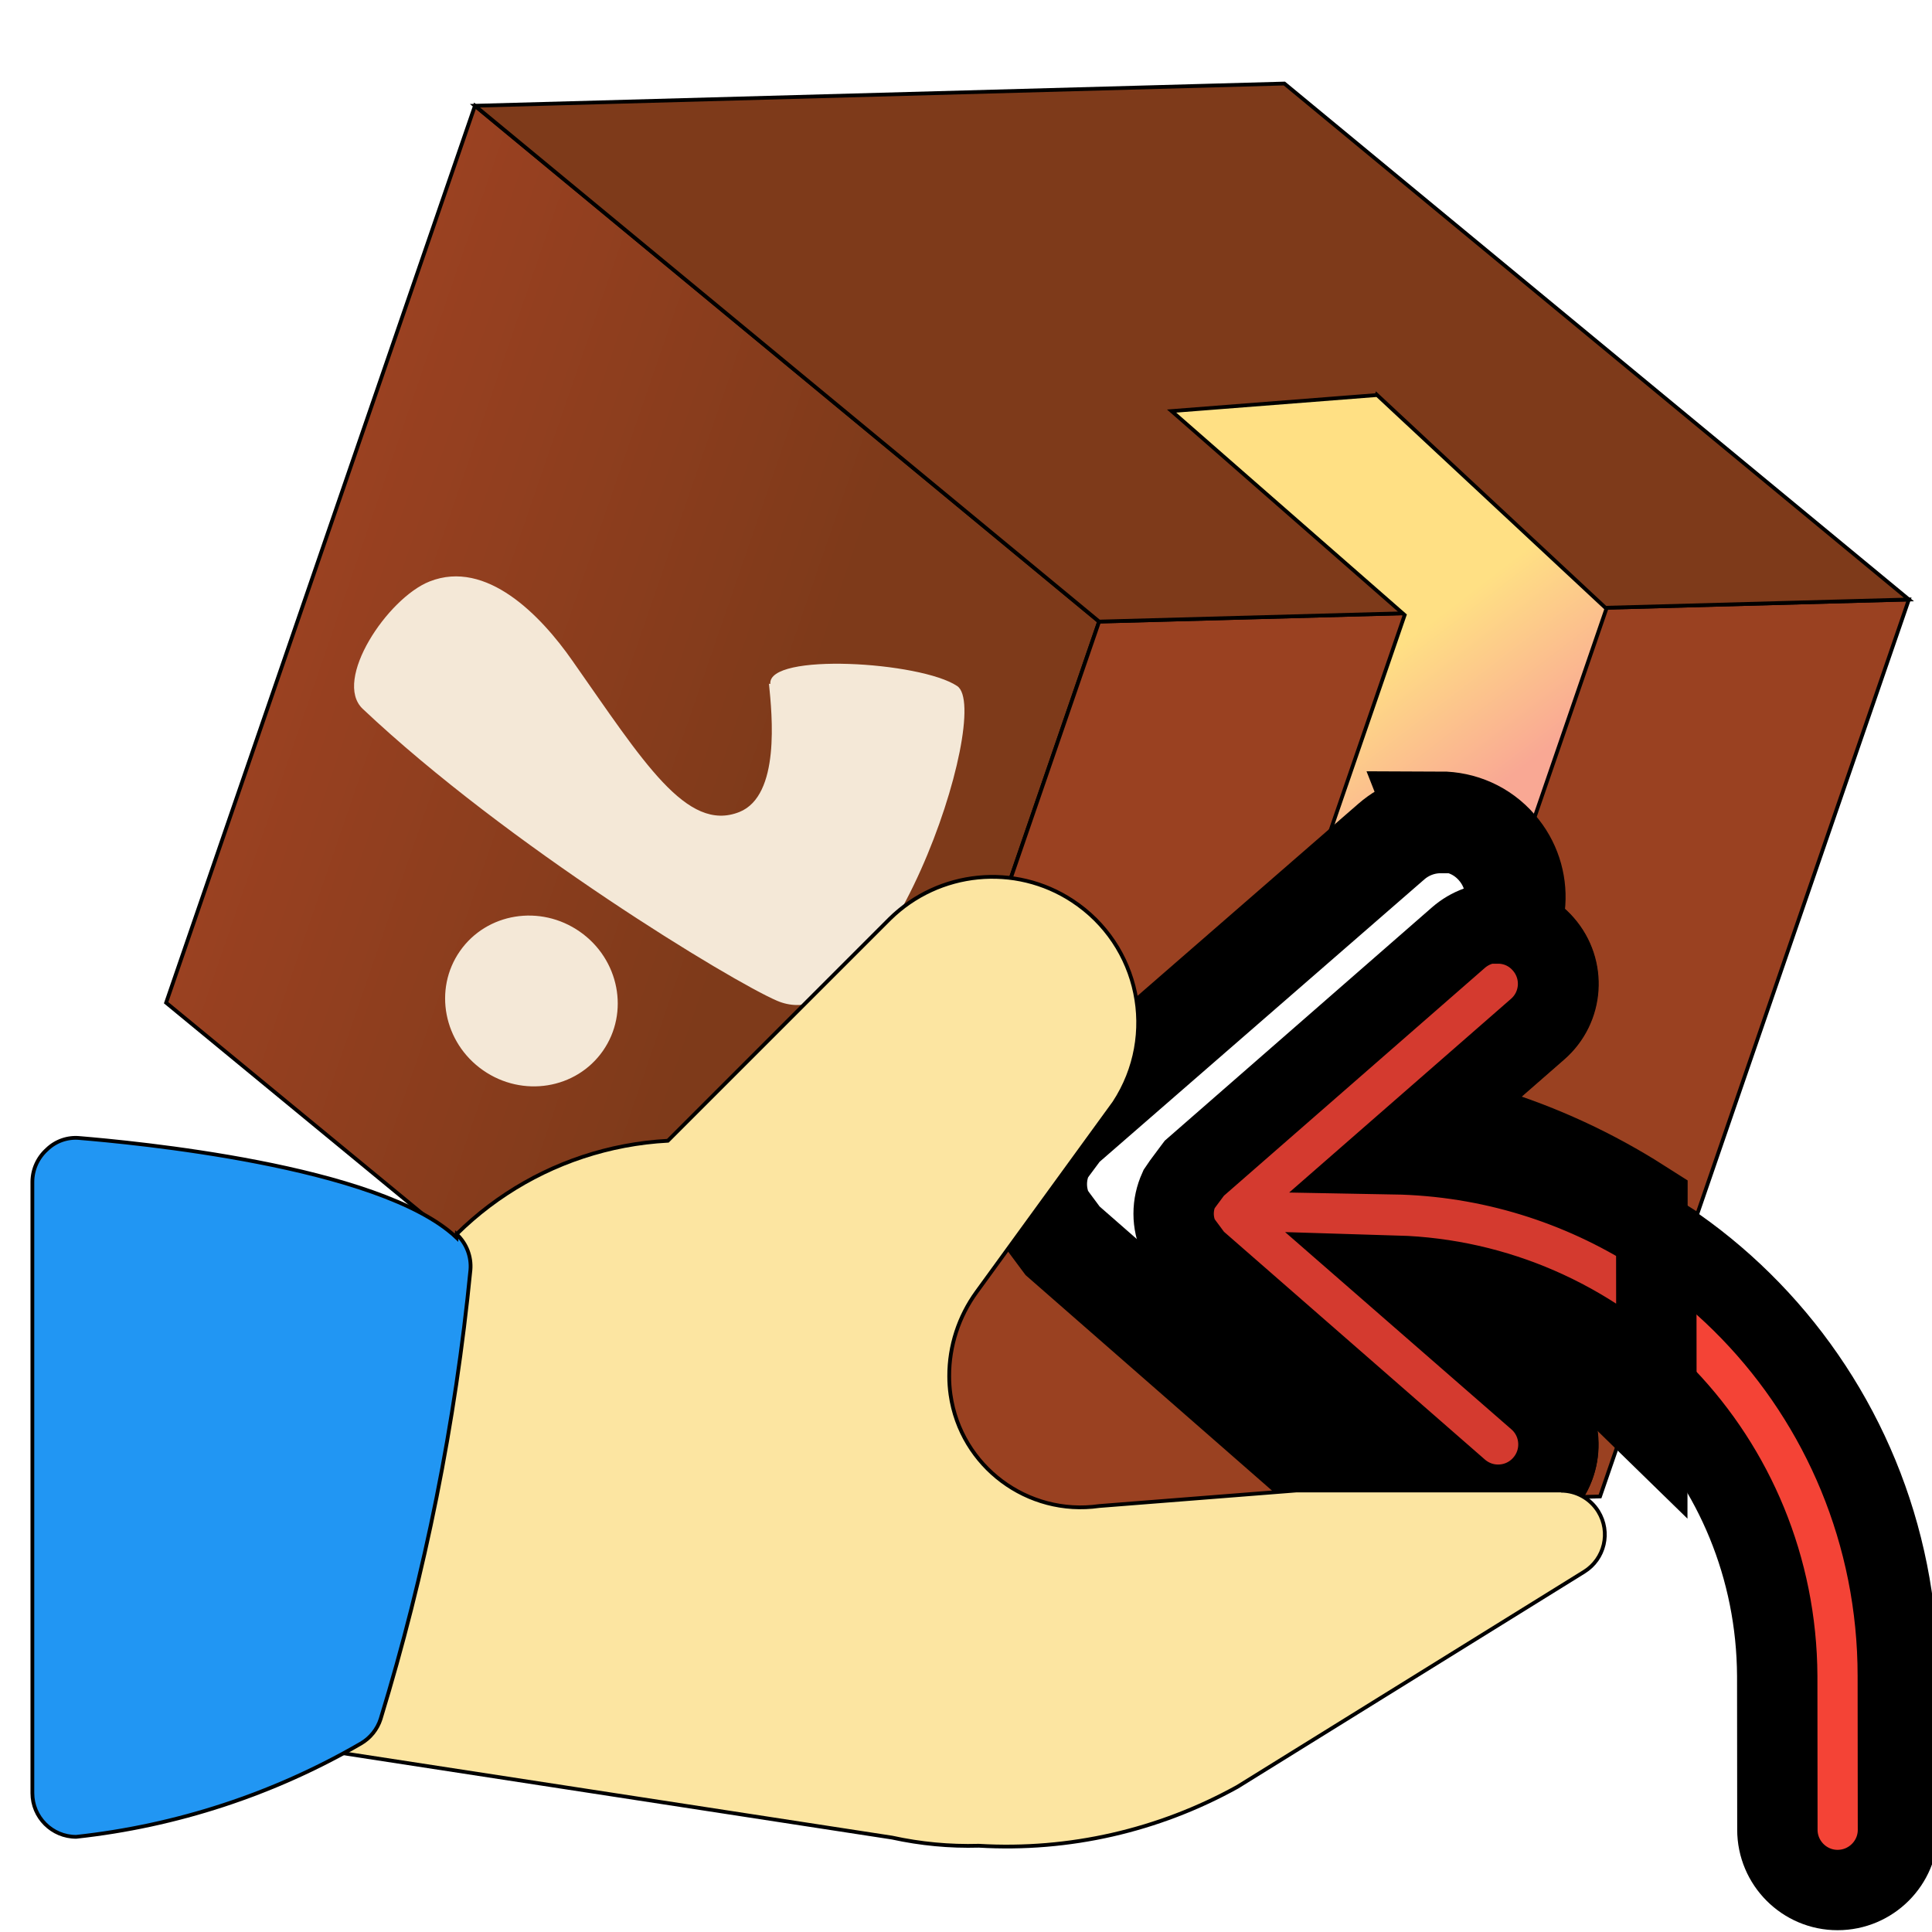 <svg width="512" height="512" stroke="null" style="vector-effect:non-scaling-stroke" version="1.1" xmlns="http://www.w3.org/2000/svg" xmlns:xlink="http://www.w3.org/1999/xlink"><defs><linearGradient id="linearGradient2465" x1="74.1" x2="275" y1="250" y2="250" gradientUnits="userSpaceOnUse"><stop style="stop-color:#9a4121" offset="0"/><stop style="stop-color:#7e3a1a" offset=".675"/><stop style="stop-color:#7e3a1a" offset="1"/></linearGradient><linearGradient id="linearGradient2475" x1="309" x2="401" y1="89.9" y2="151" gradientUnits="userSpaceOnUse"><stop style="stop-color:#ffe084" offset="0"/><stop style="stop-color:#ffe084" offset=".589"/><stop style="stop-color:#f9a894" offset="1"/></linearGradient><filter id="filter1618" x="-.083" y="-.069" width="1.17" height="1.14" style="color-interpolation-filters:sRGB"><feGaussianBlur stdDeviation="5.528"/></filter></defs><g stroke="null"><title>background</title><rect id="canvas_background" x="-1" y="-1" width="514" height="514" fill="none"/><g id="canvasGrid" x="0" y="0" width="100%" height="100%" display="none" overflow="visible" style="vector-effect:non-scaling-stroke"><rect width="100%" height="100%" fill="url(#gridpattern)" stroke-width="0"/></g></g><g stroke="null"><title>Layer 1</title><g transform="rotate(19 275 212)"><g stroke="null"><polygon points="74.1 86.6 74.1 338 275 413 275 162" fill="#FFC107" style="fill:url(#linearGradient2465)"/><polygon points="476 86.6 476 338 275 413 275 162" fill="#FFD54F" style="fill:#9a4121"/><polygon points="275 11.2 74.1 86.6 275 162 476 86.6" fill="#FFA000" style="fill:#7e3a1a"/><polygon points="351 134 275 103 275 103 325 81.3 325 81.2 401 115 401 203 351 222" fill="#F44336" style="fill:url(#linearGradient2475)"/></g><path d="m198 206c-3.5-7.65 35.7-18.6 47-15.6 11.4 3.04 12.6 96.7-18 94.4-13.1-0.983-80.8-15.6-129-37.4-10-4.55-3.34-29.9 5.79-37.7 12.3-10.5 30.8-1.06 42.6 7.55 26.5 19.2 43.5 33.3 54.9 23.5 8.85-7.66-0.158-27.1-3.66-34.7z" style="clip-rule:evenodd;fill-rule:evenodd;fill:#f4e8d7;image-rendering:optimizeQuality;shape-rendering:geometricPrecision;stroke:none"/><ellipse transform="rotate(15.9)" cx="243" cy="249" rx="23.1" ry="22.4" style="clip-rule:evenodd;fill-rule:evenodd;fill:#f4e8d7;image-rendering:optimizeQuality;shape-rendering:geometricPrecision;stroke:none"/><path d="m395 270 25.1-43.7c4.42-7.66 1.78-17.4-5.89-21.8-7.66-4.42-17.4-1.76-21.9 5.9l-46.3 80.6-0.164 0.508-1.41 4.43-0.469 1.72c-0.168 2.13 0.049 4.34 0.799 6.52 0.743 2.16 1.93 4.03 3.4 5.62l1.43 1.07 3.84 2.63 0.441 0.299 86.1 35c3.75 1.51 7.7 1.52 11.2 0.308 4.22-1.45 7.81-4.65 9.61-9.11 3.32-8.18-0.617-17.5-8.8-20.8l-46.1-18.7c53.4-16.6 111 12.9 130 67.2l13.3 38.5c2.87 8.35 12 12.8 20.3 9.92 8.35-2.87 12.8-12 9.92-20.3l-13.3-38.5c-24.5-71.2-101-110-171-87.1z" fill="#f44336" style="stroke-width:21.3"/><path d="m378 183c-4.4 1.51-8.29 4.57-10.8 8.92l-57.7 100-0.204 0.632-1.75 5.52-0.584 2.14c-0.234 2.67 0.036 5.41 0.971 8.13 0.926 2.69 2.4 5.02 4.24 7l1.78 1.33 4.78 3.27 0.55 0.373 107 43.6c4.67 1.88 9.59 1.9 14 0.384 5.25-1.81 9.73-5.79 12-11.3 4.14-10.2-0.769-21.8-11-26l-57.5-23.3c31.8-9.88 64.8-6.66 93.2 6.79l-16.5-48c-29-6.95-60.1-6.28-90.3 3.5l31.3-54.5c5.51-9.54 2.22-21.7-7.34-27.2-5.16-3-11.1-3.4-16.4-1.59z" fill="#d43a2f" style="fill:#fff;filter:url(#filter1618);stroke-width:26.6"/><path d="m401 203c-3.53 1.22-6.66 3.67-8.68 7.16l-46.3 80.6-0.164 0.508-1.41 4.43-0.469 1.72c-0.188 2.14 0.029 4.34 0.779 6.52 0.743 2.16 1.93 4.03 3.4 5.62l1.43 1.07 3.84 2.63 0.441 0.299 86.1 35c3.75 1.51 7.7 1.52 11.2 0.308 4.22-1.45 7.81-4.65 9.61-9.11 3.32-8.18-0.617-17.5-8.8-20.8l-46.1-18.7c25.5-7.93 52-5.35 74.8 5.45l-13.3-38.5c-23.3-5.58-48.3-5.04-72.5 2.81l25.1-43.7c4.42-7.66 1.78-17.4-5.89-21.8-4.15-2.41-8.93-2.73-13.1-1.27z" fill="#d43a2f" style="stroke-width:21.3"/></g><path d="m414 395h-70.5l-52.2 4.11c-19 2.72-36.7-10.5-39.4-29.5-0.232-1.62-0.348-3.26-0.349-4.9-0.02-8 2.52-15.8 7.24-22.3l36.5-50.2c11.7-17.9 6.75-41.8-11.1-53.5-15.2-10-35.4-8-48.4 4.8l-58.8 58.8c-31.1 1.67-58.8 19.9-72.6 47.8-0.357 0.743-0.638 1.52-0.836 2.32l-25.6 97.2c-1.64 6.2 2.06 12.5 8.25 14.2 0.394 0.104 0.793 0.187 1.2 0.25l149 22.9c7.53 1.65 15.2 2.38 23 2.16 23.9 1.41 47.6-4.02 68.5-15.6l91.9-57c5.45-3.38 7.13-10.5 3.75-16-2.12-3.42-5.86-5.5-9.88-5.49z" fill="#fce5a1"/><path d="m121 328c-20.3-19.3-86.8-25.3-99.8-26.4-3.23-0.341-6.45 0.774-8.77 3.04-2.43 2.18-3.83 5.28-3.85 8.54v162c0 6.41 5.2 11.6 11.6 11.6 26.6-2.89 52.3-11.3 75.4-24.7 2.52-1.44 4.41-3.78 5.29-6.54 11.8-38.6 19.8-78.4 23.8-119 0.294-3.53-1.04-7-3.62-9.42z" fill="#2196F3"/></g></svg>
